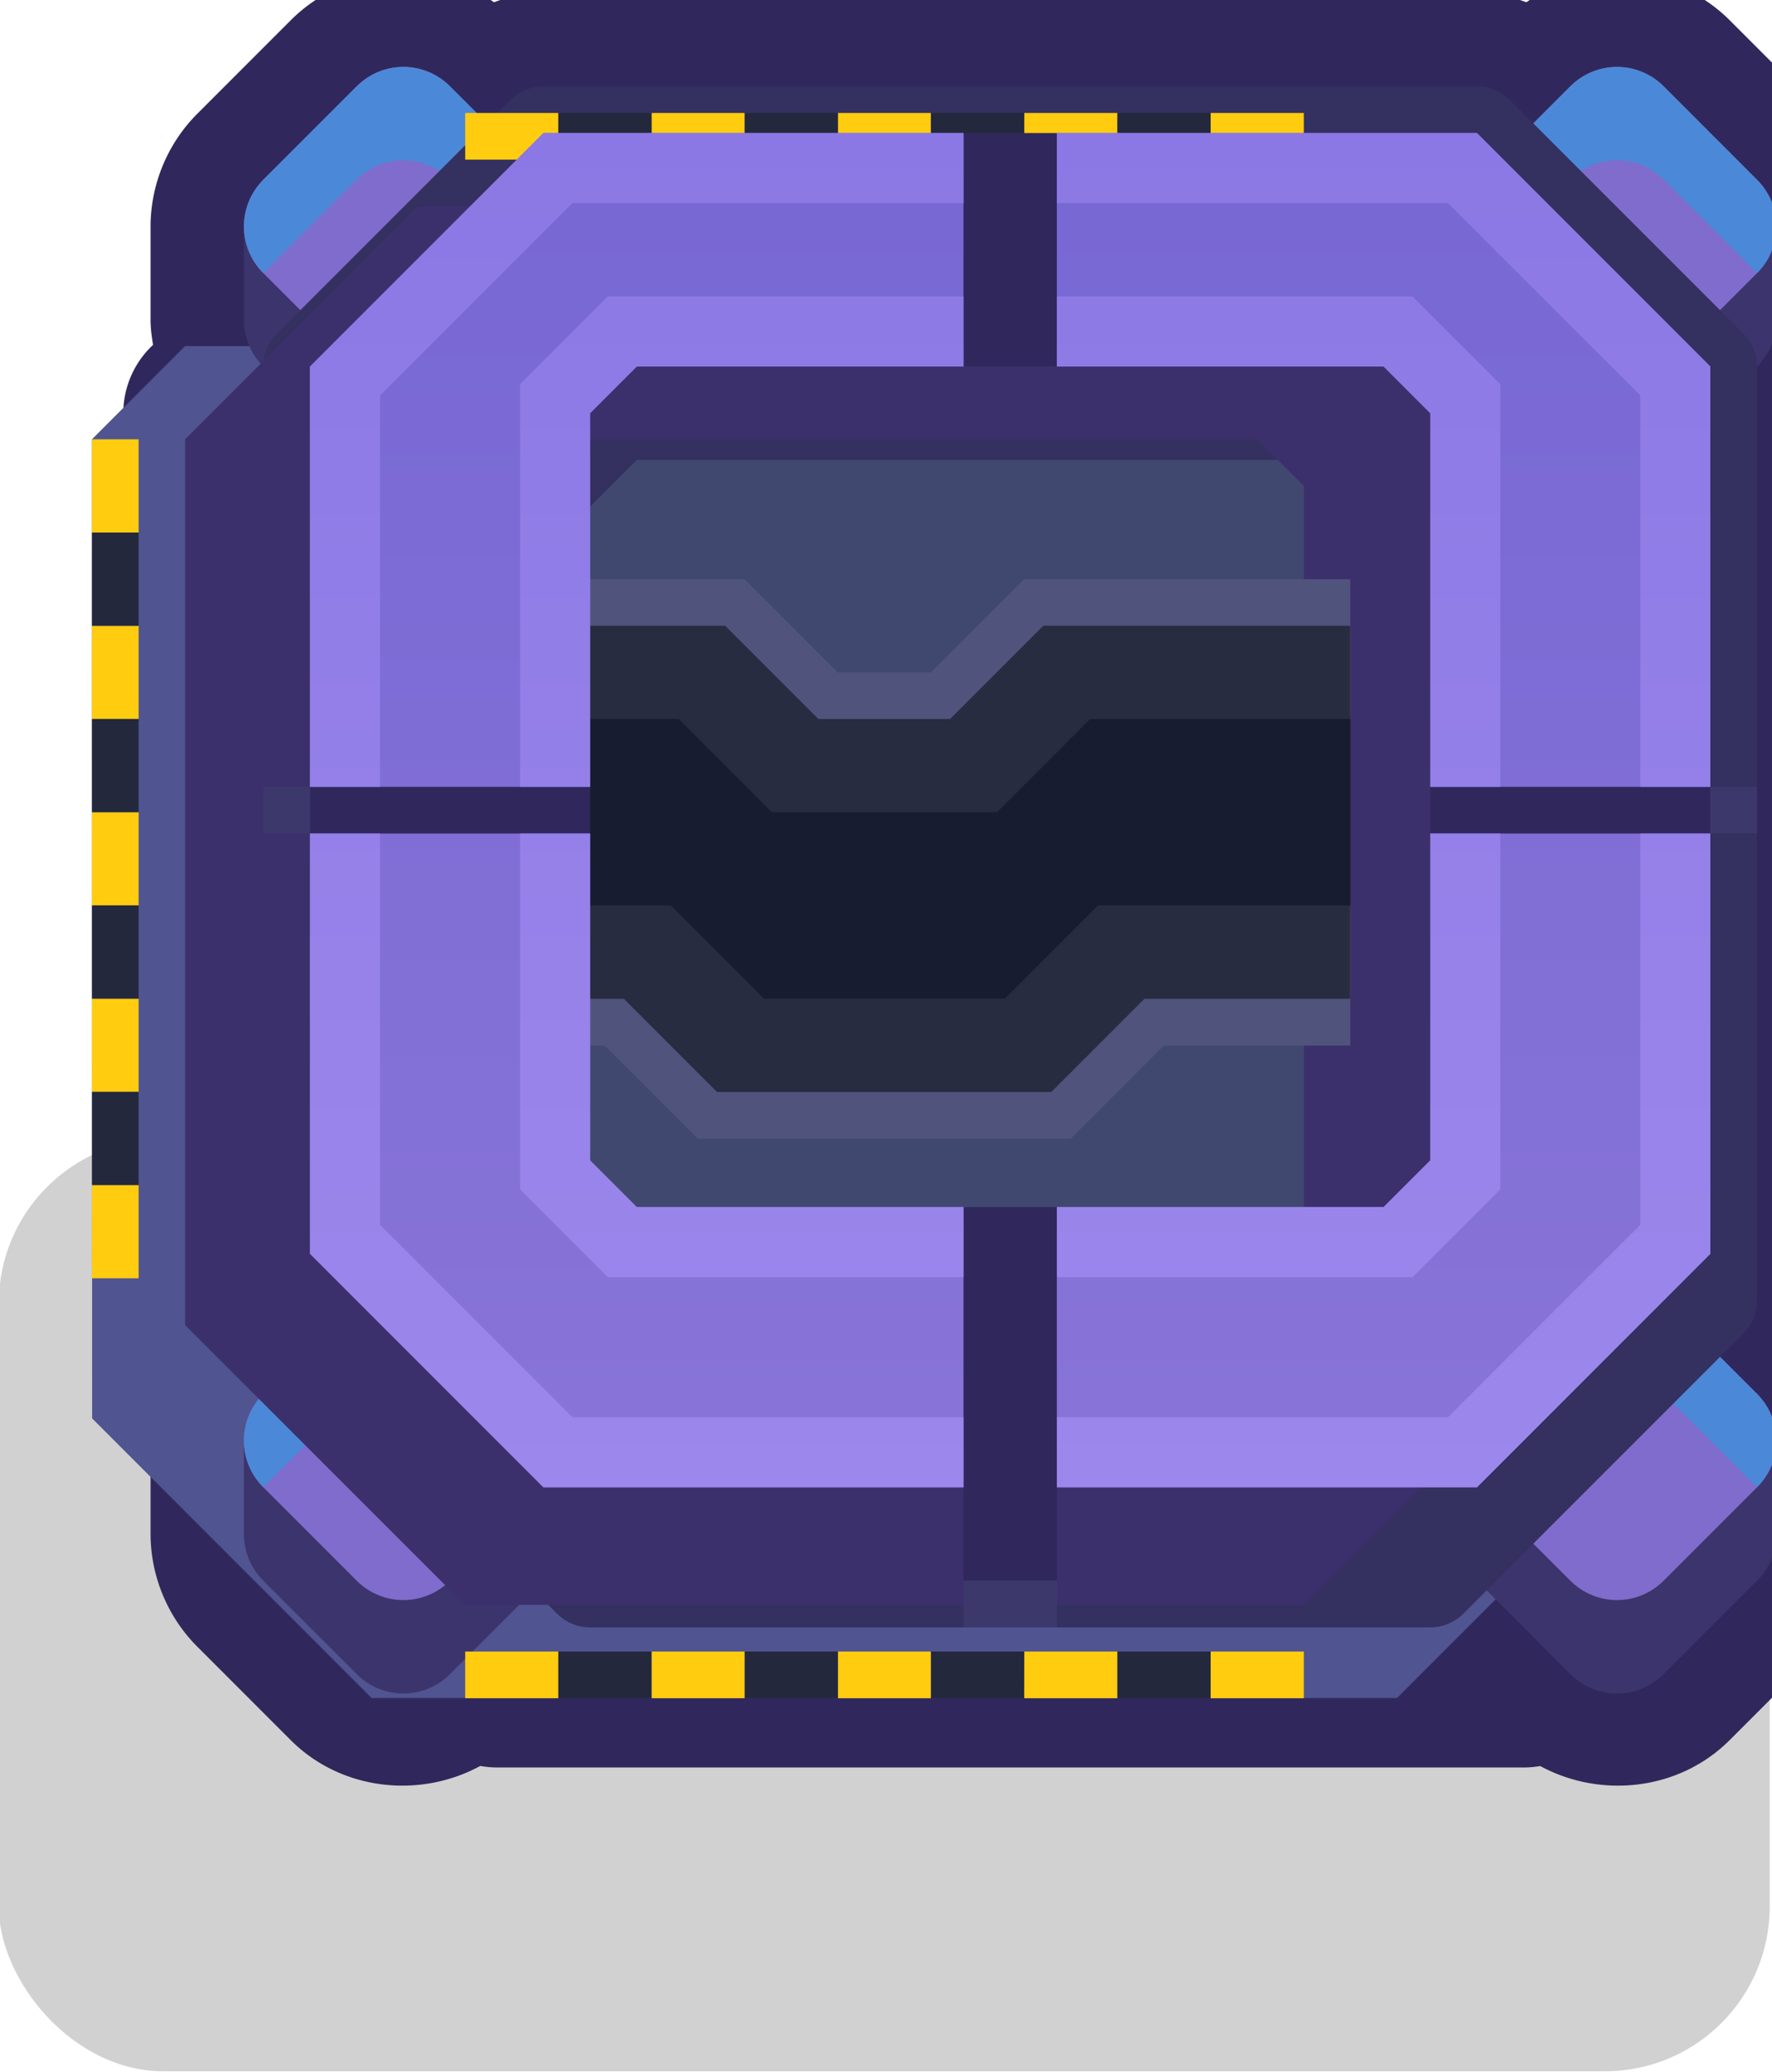 <?xml version="1.0" encoding="UTF-8" standalone="no"?>
<svg
   xmlns:dc="http://purl.org/dc/elements/1.1/"
   xmlns:cc="http://creativecommons.org/ns#"
   xmlns:rdf="http://www.w3.org/1999/02/22-rdf-syntax-ns#"
   xmlns:svg="http://www.w3.org/2000/svg"
   xmlns="http://www.w3.org/2000/svg"
   xmlns:xlink="http://www.w3.org/1999/xlink"
   xmlns:sodipodi="http://sodipodi.sourceforge.net/DTD/sodipodi-0.dtd"
   xmlns:inkscape="http://www.inkscape.org/namespaces/inkscape"
   sodipodi:docname="mine_hatch.svg"
   inkscape:version="1.0 (4035a4fb49, 2020-05-01)"
   id="svg3893"
   version="1.1"
   viewBox="0 0 0.503 0.588"
   height="0.588mm"
   width="0.503mm">
  <defs
     id="defs3887">
    <linearGradient
       inkscape:collect="always"
       xlink:href="#linearGradient3083"
       id="linearGradient3085"
       x1="1708.812"
       y1="-333.5"
       x2="1708.812"
       y2="-359.5"
       gradientUnits="userSpaceOnUse" />
    <linearGradient
       inkscape:collect="always"
       id="linearGradient3083">
      <stop
         style="stop-color:#8874d8;stop-opacity:1"
         offset="0"
         id="stop3079" />
      <stop
         style="stop-color:#7868d4;stop-opacity:1"
         offset="1"
         id="stop3081" />
    </linearGradient>
    <linearGradient
       inkscape:collect="always"
       xlink:href="#linearGradient3091"
       id="linearGradient3093"
       x1="1712.082"
       y1="-332"
       x2="1712.082"
       y2="-361"
       gradientUnits="userSpaceOnUse" />
    <linearGradient
       inkscape:collect="always"
       id="linearGradient3091">
      <stop
         style="stop-color:#9c88ec;stop-opacity:1"
         offset="0"
         id="stop3087" />
      <stop
         style="stop-color:#8c78e4;stop-opacity:1"
         offset="1"
         id="stop3089" />
    </linearGradient>
  </defs>
  <sodipodi:namedview
     inkscape:window-maximized="1"
     inkscape:window-y="-8"
     inkscape:window-x="-8"
     inkscape:window-height="1057"
     inkscape:window-width="1920"
     showgrid="false"
     inkscape:document-rotation="0"
     inkscape:current-layer="layer1"
     inkscape:document-units="px"
     inkscape:cy="0.85530939"
     inkscape:cx="1.1554818"
     inkscape:zoom="256"
     inkscape:pageshadow="2"
     inkscape:pageopacity="0.0"
     borderopacity="1.0"
     bordercolor="#666666"
     pagecolor="#ffffff"
     id="base" />
  <g
     transform="translate(-109.878,-96.178)"
     id="layer1"
     inkscape:groupmode="layer"
     inkscape:label="Layer 1">
    <g
       transform="matrix(0.05,0,0,0.05,87.441,100.999)"
       id="g3124">
      <rect
         ry="0.935"
         y="-89.958"
         x="448.733"
         height="5.292"
         width="10.054"
         id="rect19227-0-4-8-1-6"
         style="opacity:1;fill:#000000;fill-opacity:0.18;fill-rule:nonzero;stroke:none;stroke-width:3.94;stroke-linecap:round;stroke-linejoin:round;stroke-miterlimit:4;stroke-dasharray:none;stroke-dashoffset:0;stroke-opacity:1;paint-order:markers stroke fill;filter:url(#filter1957)" />
      <path
         id="path2997"
         style="color:#000000;font-style:normal;font-variant:normal;font-weight:normal;font-stretch:normal;font-size:medium;line-height:normal;font-family:sans-serif;font-variant-ligatures:normal;font-variant-position:normal;font-variant-caps:normal;font-variant-numeric:normal;font-variant-alternates:normal;font-variant-east-asian:normal;font-feature-settings:normal;font-variation-settings:normal;text-indent:0;text-align:start;text-decoration:none;text-decoration-line:none;text-decoration-style:solid;text-decoration-color:#000000;letter-spacing:normal;word-spacing:normal;text-transform:none;writing-mode:lr-tb;direction:ltr;text-orientation:mixed;dominant-baseline:auto;baseline-shift:baseline;text-anchor:start;white-space:normal;shape-padding:0;shape-margin:0;inline-size:0;clip-rule:nonzero;display:inline;overflow:visible;visibility:visible;isolation:auto;mix-blend-mode:normal;color-interpolation:sRGB;color-interpolation-filters:linearRGB;solid-color:#000000;solid-opacity:1;vector-effect:none;fill:#30285c;fill-opacity:1;fill-rule:nonzero;stroke:none;stroke-width:4;stroke-linecap:butt;stroke-linejoin:round;stroke-miterlimit:4;stroke-dasharray:none;stroke-dashoffset:0;stroke-opacity:1;color-rendering:auto;image-rendering:auto;shape-rendering:auto;text-rendering:auto;enable-background:accumulate;stop-color:#000000"
         d="m 1702,-364.416 c -0.874,0 -1.758,0.346 -2.414,1.002 l -2,2 c -0.658,0.658 -1.004,1.546 -1.002,2.424 V -357 v 0.004 a 2,2 0 0 0 0,0.006 c 0,0.176 0.025,0.351 0.053,0.525 l -0.051,0.051 A 2,2 0 0 0 1696,-355 v 21 a 2,2 0 0 0 0.584,1.412 v 1.584 c -9e-4,0.875 0.345,1.761 1.002,2.418 l 2,2 c 1.084,1.084 2.767,1.258 4.062,0.553 A 2,2 0 0 0 1704,-326 h 22 a 2,2 0 0 0 0.355,-0.031 c 1.295,0.703 2.976,0.528 4.059,-0.555 l 2,-2 c 0.662,-0.662 1.008,-1.556 1.002,-2.438 v -1.564 A 2,2 0 0 0 1734,-334 v -3 -18 a 2,2 0 0 0 -0.586,-1.414 l -0.053,-0.053 c 0.027,-0.169 0.052,-0.34 0.053,-0.51 a 2,2 0 0 0 0,-0.014 v -0.01 -1.977 -0.004 c 0,-0.874 -0.336,-1.77 -1,-2.434 l -2,-2 c -1.167,-1.167 -3.032,-1.292 -4.356,-0.385 -0.336,-0.127 -0.693,-0.201 -1.059,-0.201 h -20 c -0.365,8e-5 -0.721,0.074 -1.057,0.201 -0.58,-0.402 -1.263,-0.617 -1.943,-0.617 z"
         transform="scale(0.265)" />
      <path
         id="path3126"
         d="m 449.262,-93.927 0.529,-0.529 h 7.938 l 0.529,0.529 v 4.762 0.794 l -1.587,1.587 h -5.821 l -1.587,-1.587 z"
         style="fill:#505490;fill-opacity:1;stroke:none;stroke-width:0.265px;stroke-linecap:butt;stroke-linejoin:miter;stroke-opacity:1" />
      <path
         id="path3197"
         style="opacity:1;fill:#3c346c;fill-opacity:1;stroke:none;stroke-width:2;stroke-linecap:round;stroke-linejoin:round;stroke-miterlimit:4;stroke-dasharray:none;paint-order:markers stroke fill"
         d="M 1698.584,-358.996 V -357 v 0.004 c 10e-4,0.36 0.14,0.72 0.416,0.996 l 11,11 1,-1 -10.93,-12.996 z m 31.346,0.006 L 1719,-346 l 1,1 11,-11 c 0.275,-0.274 0.412,-0.632 0.414,-0.99 v -0.01 -1.99 z m -14.93,15.99 -16.416,9.996 v 2 c -10e-4,0.363 0.138,0.726 0.416,1.004 l 2,2 c 0.554,0.554 1.446,0.554 2,0 l 12,-12 12,12 c 0.554,0.554 1.446,0.554 2,0 l 2,-2 c 0.28,-0.279 0.418,-0.645 0.416,-1.01 v -2 z"
         sodipodi:nodetypes="ccssccccccccsscccccssscsssccc"
         transform="scale(0.265)" />
      <path
         d="m 1702,-362.416 c -0.361,0 -0.723,0.139 -1,0.416 l -2,2 c -0.554,0.554 -0.554,1.446 0,2 l 12,12 -12,12 c -0.554,0.554 -0.554,1.446 0,2 l 2,2 c 0.554,0.554 1.446,0.554 2,0 l 12,-12 12,12 c 0.554,0.554 1.446,0.554 2,0 l 2,-2 c 0.554,-0.554 0.554,-1.446 0,-2 l -12,-12 12,-12 c 0.554,-0.554 0.554,-1.446 0,-2 l -2,-2 c -0.554,-0.554 -1.446,-0.554 -2,0 l -12,12 -12,-12 c -0.277,-0.277 -0.638,-0.416 -1,-0.416 z"
         style="opacity:1;fill:#806ccc;fill-opacity:1;stroke:none;stroke-width:2;stroke-linecap:round;stroke-linejoin:round;stroke-miterlimit:4;stroke-dasharray:none;paint-order:markers stroke fill"
         id="rect2976"
         transform="scale(0.265)" />
      <path
         d="m 1702,-362.416 c -0.361,0 -0.723,0.139 -1,0.416 l -2,2 c -0.554,0.554 -0.554,1.446 0,2 l 2,-2 c 0.277,-0.277 0.639,-0.416 1,-0.416 0.361,0 0.723,0.139 1,0.416 l 12,12 12,-12 c 0.554,-0.554 1.446,-0.554 2,0 l 2,2 c 0.554,-0.554 0.554,-1.446 0,-2 l -2,-2 c -0.554,-0.554 -1.446,-0.554 -2,0 l -12,12 -12,-12 c -0.277,-0.277 -0.638,-0.416 -1,-0.416 z m 8,17.416 -11,11 c -0.554,0.554 -0.554,1.446 0,2 l 12,-12 z m 10,0 -1,1 12,12 c 0.554,-0.554 0.554,-1.446 0,-2 z"
         style="opacity:1;fill:#4c88d8;fill-opacity:1;stroke:none;stroke-width:2;stroke-linecap:round;stroke-linejoin:round;stroke-miterlimit:4;stroke-dasharray:none;paint-order:markers stroke fill"
         id="path3201"
         transform="scale(0.265)" />
      <rect
         y="-94.456"
         x="451.115"
         height="5.292"
         width="5.292"
         id="rect2997"
         style="opacity:1;fill:#404870;fill-opacity:1;stroke:none;stroke-width:0.529;stroke-linecap:round;stroke-linejoin:round;stroke-miterlimit:4;stroke-dasharray:none;paint-order:markers stroke fill" />
      <path
         id="path3029"
         style="color:#000000;font-style:normal;font-variant:normal;font-weight:normal;font-stretch:normal;font-size:medium;line-height:normal;font-family:sans-serif;font-variant-ligatures:normal;font-variant-position:normal;font-variant-caps:normal;font-variant-numeric:normal;font-variant-alternates:normal;font-variant-east-asian:normal;font-feature-settings:normal;font-variation-settings:normal;text-indent:0;text-align:start;text-decoration:none;text-decoration-line:none;text-decoration-style:solid;text-decoration-color:#000000;letter-spacing:normal;word-spacing:normal;text-transform:none;writing-mode:lr-tb;direction:ltr;text-orientation:mixed;dominant-baseline:auto;baseline-shift:baseline;text-anchor:start;white-space:normal;shape-padding:0;shape-margin:0;inline-size:0;clip-rule:nonzero;display:inline;overflow:visible;visibility:visible;isolation:auto;mix-blend-mode:normal;color-interpolation:sRGB;color-interpolation-filters:linearRGB;solid-color:#000000;solid-opacity:1;vector-effect:none;fill:#343060;fill-opacity:1;fill-rule:nonzero;stroke:none;stroke-width:2;stroke-linecap:round;stroke-linejoin:round;stroke-miterlimit:4;stroke-dasharray:none;stroke-dashoffset:0;stroke-opacity:1;paint-order:markers stroke fill;color-rendering:auto;image-rendering:auto;shape-rendering:auto;text-rendering:auto;enable-background:accumulate;stop-color:#000000"
         d="m 1705,-362 c -0.265,6e-5 -0.519,0.105 -0.707,0.293 l -5,5 c -0.188,0.188 -0.293,0.442 -0.293,0.707 v 9 1 9 1 c 10e-5,0.265 0.105,0.52 0.293,0.707 l 6,6 c 0.188,0.188 0.442,0.293 0.707,0.293 h 8 2 8 c 0.265,-6e-5 0.519,-0.105 0.707,-0.293 l 6,-6 c 0.188,-0.188 0.293,-0.442 0.293,-0.707 v -1 -9 -1 -8 -1 c -10e-5,-0.265 -0.105,-0.52 -0.293,-0.707 l -5,-5 c -0.188,-0.188 -0.442,-0.293 -0.707,-0.293 h -9 -2 z m 18,8 1,1 1,16 h -20 l 1,-16 1,-1 z"
         sodipodi:nodetypes="cccccccsccccccccsccccsccccccccccccc"
         transform="scale(0.265)" />
      <path
         id="path3048"
         style="opacity:1;fill:#3c306c;fill-opacity:1;stroke:none;stroke-width:0.265px;stroke-linecap:butt;stroke-linejoin:miter;stroke-opacity:1"
         d="M 457.729,-93.927 456.406,-95.25 h -5.292 l -1.323,1.323 V -88.9 l 1.588,1.587 h 4.763 l 1.587,-1.587 z m -1.587,4.498 -0.265,0.265 h -4.233 l -0.265,-0.265 V -93.662 l 0.265,-0.265 h 4.233 l 0.265,0.265 z"
         sodipodi:nodetypes="cccccccccccccccccc" />
      <path
         sodipodi:nodetypes="ccccccccccccc"
         style="opacity:1;fill:#50547c;fill-opacity:1;stroke:none;stroke-width:0.265px;stroke-linecap:butt;stroke-linejoin:miter;stroke-opacity:1"
         d="m 451.115,-93.133 h 1.852 l 0.529,0.529 h 0.529 l 0.529,-0.529 h 1.852 v 2.646 h -1.058 l -0.529,0.529 h -2.117 l -0.529,-0.529 h -1.058 z"
         id="path2980" />
      <path
         sodipodi:nodetypes="ccccccccccccc"
         style="opacity:1;fill:#282c40;fill-opacity:1;stroke:none;stroke-width:0.265px;stroke-linecap:butt;stroke-linejoin:miter;stroke-opacity:1"
         d="m 451.115,-92.869 h 1.742 l 0.529,0.529 h 0.748 l 0.529,-0.529 h 1.742 v 2.117 h -1.168 l -0.529,0.529 h -1.897 l -0.529,-0.529 h -1.168 z"
         id="path2982" />
      <path
         sodipodi:nodetypes="ccccccccccccc"
         style="opacity:1;fill:#181c30;fill-opacity:1;stroke:none;stroke-width:0.265px;stroke-linecap:butt;stroke-linejoin:miter;stroke-opacity:1"
         d="m 451.115,-92.34 h 1.478 l 0.529,0.529 h 1.278 l 0.529,-0.529 h 1.478 v 1.058 h -1.433 l -0.529,0.529 h -1.368 l -0.529,-0.529 h -1.433 z"
         id="path2984" />
      <path
         d="m 449.262,-93.927 v 0.529 h 0.265 v -0.529 z m 0,1.058 v 0.529 h 0.265 v -0.529 z m 0,1.058 v 0.529 h 0.265 v -0.529 z m 0,1.058 v 0.529 h 0.265 v -0.529 z m 0,1.058 v 0.529 h 0.265 v -0.529 z"
         style="opacity:1;fill:#ffcc10;fill-opacity:1;stroke:none;stroke-width:0.529;stroke-linecap:round;stroke-linejoin:round;stroke-miterlimit:4;stroke-dasharray:none;paint-order:markers stroke fill"
         id="rect3095" />
      <path
         sodipodi:nodetypes="cccccccccccccccccccc"
         id="path3111"
         style="opacity:1;fill:#24283c;fill-opacity:1;stroke:none;stroke-width:0.529;stroke-linecap:round;stroke-linejoin:round;stroke-miterlimit:4;stroke-dasharray:none;paint-order:markers stroke fill"
         d="m 449.262,-93.398 v 0.529 h 0.265 v -0.529 z m 0,1.058 v 0.529 h 0.265 v -0.529 z m 0,1.058 v 0.529 h 0.265 v -0.529 z m 0,1.058 v 0.529 h 0.265 v -0.529 z" />
      <path
         id="path3113"
         style="opacity:1;fill:#ffcc10;fill-opacity:1;stroke:none;stroke-width:0.529;stroke-linecap:round;stroke-linejoin:round;stroke-miterlimit:4;stroke-dasharray:none;paint-order:markers stroke fill"
         d="m 457.994,-93.927 v 0.529 h 0.265 v -0.529 z m 0,1.058 v 0.529 h 0.265 v -0.529 z m 0,1.058 v 0.529 h 0.265 v -0.529 z m 0,1.058 v 0.529 h 0.265 v -0.529 z m 0,1.058 v 0.529 h 0.265 v -0.529 z" />
      <path
         d="m 457.994,-93.398 v 0.529 h 0.265 v -0.529 z m 0,1.058 v 0.529 h 0.265 v -0.529 z m 0,1.058 v 0.529 h 0.265 v -0.529 z m 0,1.058 v 0.529 h 0.265 v -0.529 z"
         style="opacity:1;fill:#24283c;fill-opacity:1;stroke:none;stroke-width:0.529;stroke-linecap:round;stroke-linejoin:round;stroke-miterlimit:4;stroke-dasharray:none;paint-order:markers stroke fill"
         id="path3115"
         sodipodi:nodetypes="cccccccccccccccccccc" />
      <path
         id="path3117"
         style="opacity:1;fill:#ffcc10;fill-opacity:1;stroke:none;stroke-width:0.529;stroke-linecap:round;stroke-linejoin:round;stroke-miterlimit:4;stroke-dasharray:none;paint-order:markers stroke fill"
         d="m 456.142,-95.779 h -0.529 v 0.265 h 0.529 z m -1.058,0 h -0.529 v 0.265 h 0.529 z m -1.058,0 h -0.529 v 0.265 h 0.529 z m -1.058,0 h -0.529 v 0.265 h 0.529 z m -1.058,0 h -0.529 v 0.265 h 0.529 z" />
      <path
         d="m 455.613,-95.779 h -0.529 v 0.265 h 0.529 z m -1.058,0 H 454.025 v 0.265 h 0.529 z m -1.058,0 h -0.529 v 0.265 h 0.529 z m -1.058,0 h -0.529 v 0.265 h 0.529 z"
         style="opacity:1;fill:#24283c;fill-opacity:1;stroke:none;stroke-width:0.529;stroke-linecap:round;stroke-linejoin:round;stroke-miterlimit:4;stroke-dasharray:none;paint-order:markers stroke fill"
         id="path3119"
         sodipodi:nodetypes="cccccccccccccccccccc" />
      <path
         d="m 456.142,-86.783 h -0.529 v -0.265 h 0.529 z m -1.058,0 h -0.529 v -0.265 h 0.529 z m -1.058,0 h -0.529 v -0.265 h 0.529 z m -1.058,0 h -0.529 v -0.265 h 0.529 z m -1.058,0 h -0.529 v -0.265 h 0.529 z"
         style="opacity:1;fill:#ffcc10;fill-opacity:1;stroke:none;stroke-width:0.529;stroke-linecap:round;stroke-linejoin:round;stroke-miterlimit:4;stroke-dasharray:none;paint-order:markers stroke fill"
         id="path3121" />
      <path
         sodipodi:nodetypes="cccccccccccccccccccc"
         id="path3124"
         style="opacity:1;fill:#24283c;fill-opacity:1;stroke:none;stroke-width:0.529;stroke-linecap:round;stroke-linejoin:round;stroke-miterlimit:4;stroke-dasharray:none;paint-order:markers stroke fill"
         d="m 455.613,-87.048 h -0.529 v 0.265 h 0.529 z m -1.058,0 H 454.025 v 0.265 h 0.529 z m -1.058,0 h -0.529 v 0.265 h 0.529 z m -1.058,0 h -0.529 v 0.265 h 0.529 z" />
      <path
         id="rect2952"
         style="fill:#30285c;fill-opacity:1;stroke-width:5.06;stroke-linecap:round;paint-order:markers stroke fill"
         d="m 1714,-361 -2,2.748 2,2.252 h 2 l 2,-2.252 -2,-2.748 z m -10.252,12 -3.748,2 v 1 l 3.748,2 2.252,-2 v -1 z m 22.504,0 -2.252,2 v 1 l 2.252,2 3.748,-2 v -1 z m -12.252,11 -2,4.5 2,1.5 v 2 h 2 v -2 l 2,-1.5 -2,-4.5 z"
         transform="scale(0.265)" />
      <path
         d="m 1705,-361 -5,5 v 9 h 6 v -8 l 1,-1 h 7 v -5 z m 11,0 v 5 h 7 l 1,1 v 8 h 6 v -9 l -5,-5 z m -16,15 v 9 l 5,5 h 9 v -6 h -7 l -1,-1 v -7 z m 24,0 v 7 l -1,1 h -7 v 6 h 9 l 5,-5 v -9 z"
         style="opacity:1;fill:url(#linearGradient3085);fill-opacity:1;stroke:none;stroke-width:1px;stroke-linecap:butt;stroke-linejoin:miter;stroke-opacity:1"
         id="path2987"
         transform="scale(0.265)" />
      <path
         d="m 1705,-361 -5,5 v 9 h 1.5 v -8.379 l 4.121,-4.121 H 1714 v -1.5 z m 11,0 v 1.5 h 8.379 l 4.121,4.121 V -347 h 1.5 v -9 l -5,-5 z m -9.621,3.5 -0.439,0.439 -1.44,1.439 V -347 h 1.5 v -8 l 1,-1 h 7 v -1.5 z m 9.621,0 v 1.5 h 7 l 1,1 v 8 h 1.5 v -8.621 l -1.879,-1.879 z m -16,11.5 v 9 l 5,5 h 9 v -1.5 h -8.379 l -4.121,-4.121 V -346 Z m 4.5,0 v 7.621 l 1.879,1.879 H 1714 v -1.5 h -7 l -1,-1 v -7 z m 19.5,0 v 7 l -1,1 h -7 v 1.5 h 7.621 l 1.879,-1.879 V -346 Z m 4.5,0 v 8.379 l -4.121,4.121 H 1716 v 1.5 h 9 l 5,-5 v -9 z"
         style="color:#000000;font-style:normal;font-variant:normal;font-weight:normal;font-stretch:normal;font-size:medium;line-height:normal;font-family:sans-serif;font-variant-ligatures:normal;font-variant-position:normal;font-variant-caps:normal;font-variant-numeric:normal;font-variant-alternates:normal;font-variant-east-asian:normal;font-feature-settings:normal;font-variation-settings:normal;text-indent:0;text-align:start;text-decoration:none;text-decoration-line:none;text-decoration-style:solid;text-decoration-color:#000000;letter-spacing:normal;word-spacing:normal;text-transform:none;writing-mode:lr-tb;direction:ltr;text-orientation:mixed;dominant-baseline:auto;baseline-shift:baseline;text-anchor:start;white-space:normal;shape-padding:0;shape-margin:0;inline-size:0;clip-rule:nonzero;display:inline;overflow:visible;visibility:visible;isolation:auto;mix-blend-mode:normal;color-interpolation:sRGB;color-interpolation-filters:linearRGB;solid-color:#000000;solid-opacity:1;vector-effect:none;fill:url(#linearGradient3093);fill-opacity:1;fill-rule:nonzero;stroke:none;stroke-width:3;stroke-linecap:butt;stroke-linejoin:miter;stroke-miterlimit:4;stroke-dasharray:none;stroke-dashoffset:0;stroke-opacity:1;color-rendering:auto;image-rendering:auto;shape-rendering:auto;text-rendering:auto;enable-background:accumulate;stop-color:#000000"
         id="path3011"
         transform="scale(0.265)" />
      <path
         id="rect3059"
         style="fill:#3c386c;fill-opacity:1;stroke:none;stroke-width:2;stroke-linecap:round;stroke-linejoin:round;stroke-miterlimit:4;stroke-dasharray:none;paint-order:markers stroke fill"
         d="m 1699,-347 v 1 h 1 v -1 z m 31,0 v 1 h 1 v -1 z m -16,17 v 1 h 2 v -1 z"
         transform="scale(0.265)" />
    </g>
  </g>
</svg>
